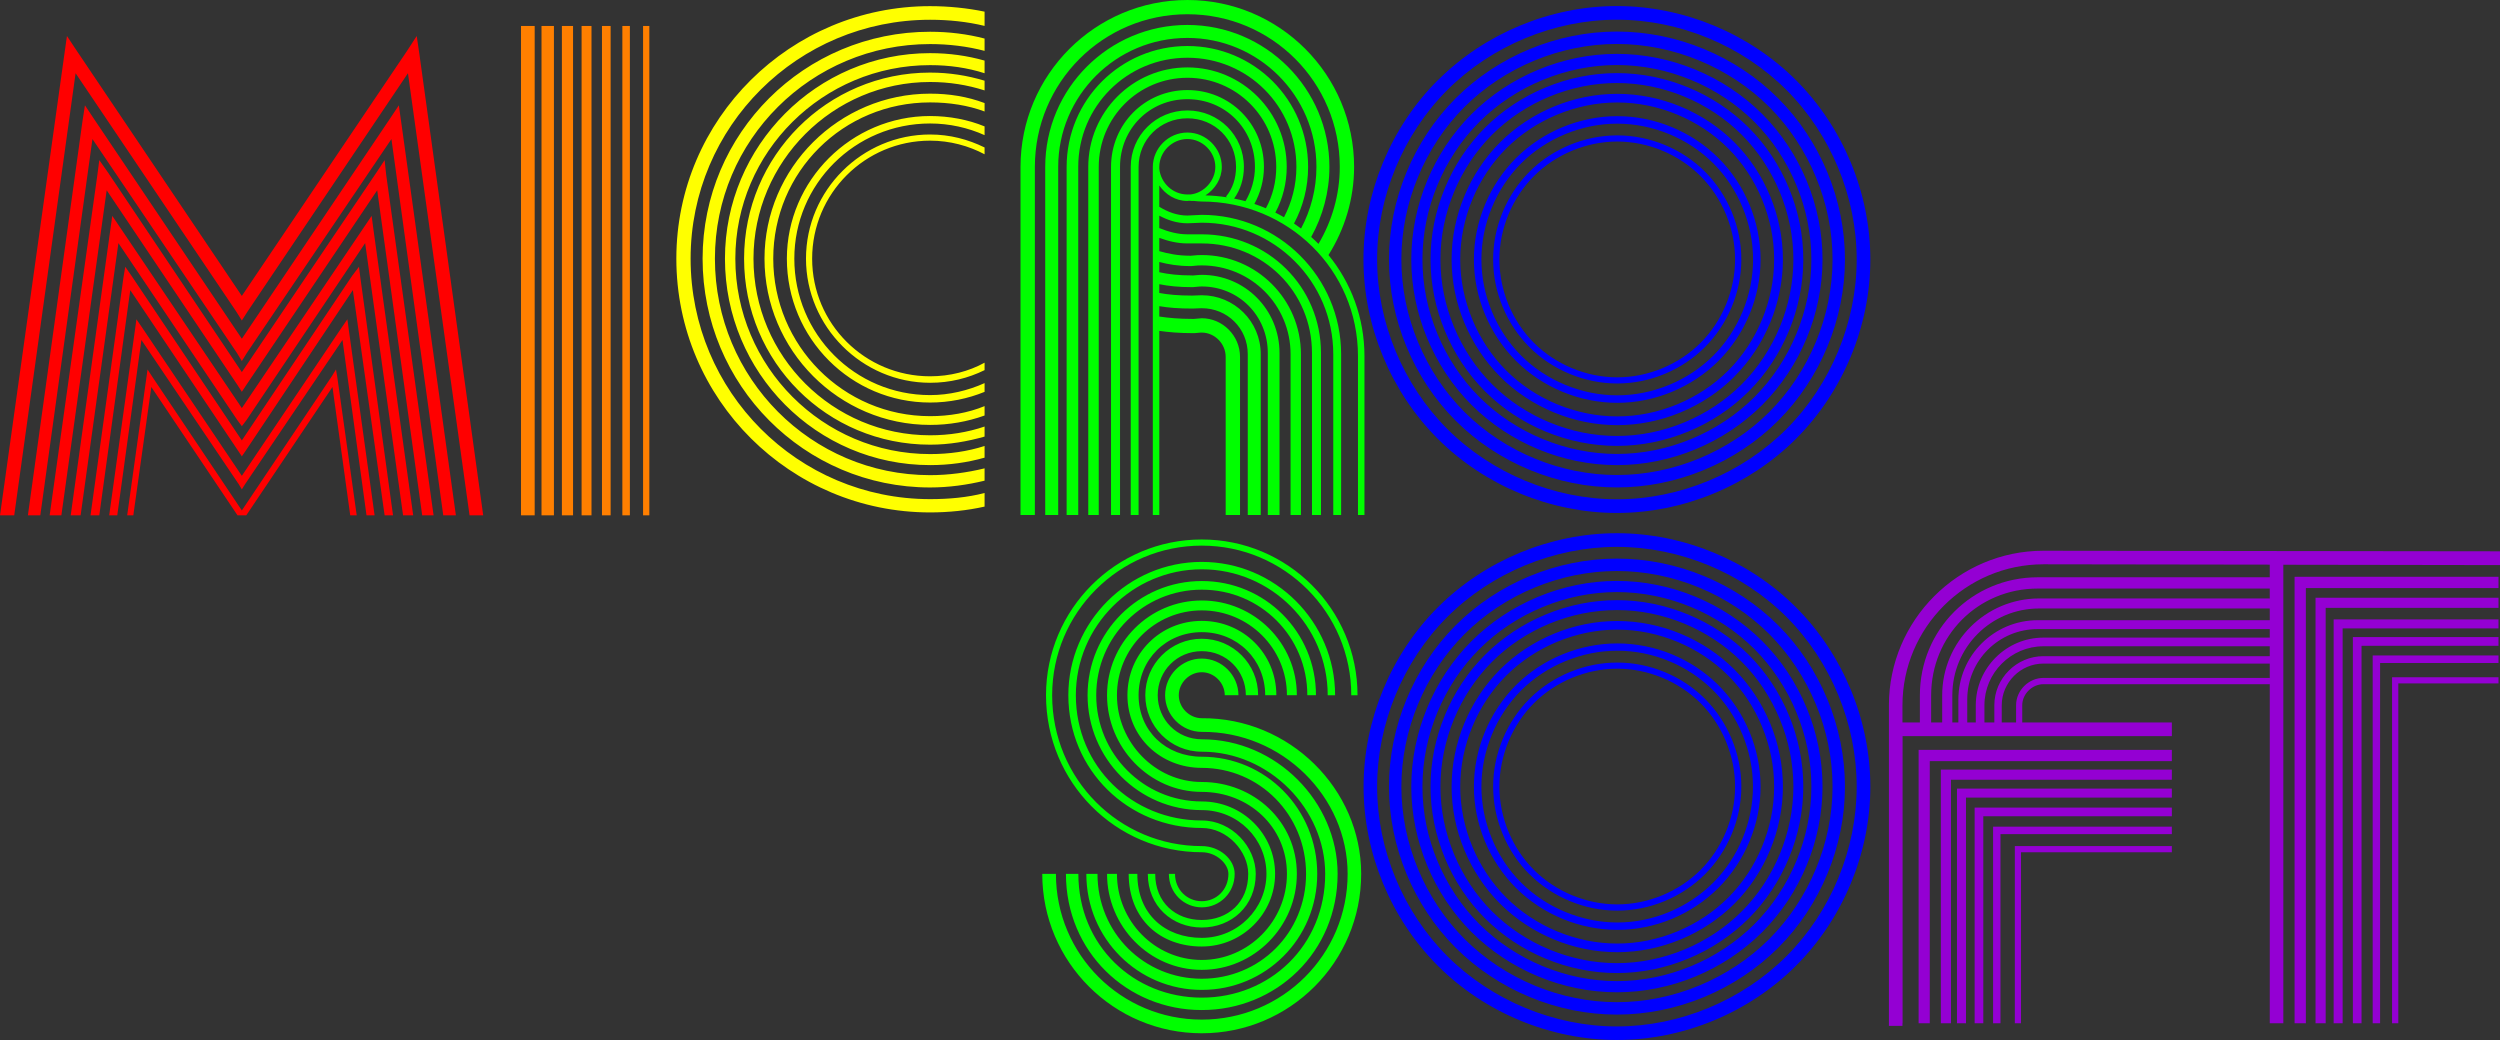 <?xml version="1.0" encoding="UTF-8" standalone="no"?>
<!-- Created with Inkscape (http://www.inkscape.org/) -->

<svg
   xmlns:dc="http://purl.org/dc/elements/1.1/"
   xmlns:cc="http://creativecommons.org/ns#"
   xmlns:rdf="http://www.w3.org/1999/02/22-rdf-syntax-ns#"
   xmlns:svg="http://www.w3.org/2000/svg"
   xmlns="http://www.w3.org/2000/svg"
   xmlns:sodipodi="http://sodipodi.sourceforge.net/DTD/sodipodi-0.dtd"
   xmlns:inkscape="http://www.inkscape.org/namespaces/inkscape"
   version="1.1"
   width="686.16"
   height="285.44"
   id="svg2"
   inkscape:version="0.48.4 r9939"
   sodipodi:docname="Micro Soft.svg">
  <rect width="100%" height="100%" fill="#333333" stroke="none"/>
  <sodipodi:namedview
     pagecolor="#ffffff"
     bordercolor="#666666"
     borderopacity="1"
     objecttolerance="10"
     gridtolerance="10"
     guidetolerance="10"
     inkscape:pageopacity="0"
     inkscape:pageshadow="2"
     inkscape:window-width="1280"
     inkscape:window-height="750"
     id="namedview4146"
     showgrid="false"
     inkscape:zoom="0.35355339"
     inkscape:cx="172.99001"
     inkscape:cy="294.93583"
     inkscape:window-x="-8"
     inkscape:window-y="-8"
     inkscape:window-maximized="1"
     inkscape:current-layer="svg2" />
  <defs
     id="defs4" />
  <g
     id="g3964"
     transform="translate(-70.469,-137.466)">
    <path
       id="path2996"
       d="m 631.312,288.625 c -23.325,0 -42.406,19.081 -42.406,42.406 l 0,4.719 0,1.875 0,80.688 0,0.719 3.719,0 0,-0.719 0.031,0 0,-78.812 73.906,0 0,-3.75 -41.062,0 0,-4.719 c 0,-3.089 2.723,-5.781 5.812,-5.781 l 62.125,0 0,93.062 3.719,0 0,-125.844 59.469,0.094 0,-3.781 -125.312,-0.156 z m 0,3.719 62.125,0.094 0,3.469 -63.656,0 c -18.011,0 -32.375,14.396 -32.375,32.406 l 0,7.438 -4.781,0 0,-4.719 c 0,-21.285 17.402,-38.688 38.688,-38.688 z m 68.938,3.438 0,1.531 0,121 3.094,0 0,-119.438 52.875,0 0,-3.094 -54.438,0 -1.531,0 z M 629.781,299 l 63.656,0 0,2.719 -63.281,0 c -14.706,0 -26.625,11.888 -26.625,26.594 l 0,7.438 -3.031,0 0,-7.438 C 600.5,311.929 613.398,299 629.781,299 z M 706,301.531 l 0,1.406 0,115.375 2.781,0 0,-114 47.438,0 0,-2.781 -48.812,0 -1.406,0 z m -75.844,2.938 63.281,0 0,3.219 -63.656,0 c -12.07,0 -21.812,9.742 -21.812,21.812 l 0,6.25 -1.656,0 0,-7.438 c 0,-13.218 10.626,-23.844 23.844,-23.844 z m 80.812,3 0,1.25 0,109.594 2.469,0 0,-108.375 42.781,0 0,-2.469 -44.031,0 -1.219,0 z m -81.188,2.656 63.656,0 0,2.344 -62.125,0 c -10.188,0 -18.562,8.375 -18.562,18.562 l 0,4.719 -2.344,0 0,-6.25 c 0,-10.746 8.629,-19.375 19.375,-19.375 z m 86.469,2.188 0,1.188 0,104.812 2.375,0 0,-103.594 37.594,0 0,-2.406 -38.781,0 -1.188,0 z m -84.938,2.531 62.125,0 0,2.719 -62.125,0 c -7.373,0 -13.469,6.096 -13.469,13.469 l 0,4.719 -2.719,0 0,-4.719 c 0,-8.882 7.305,-16.188 16.188,-16.188 z m 90.375,2.531 0,1.031 0,99.906 2.031,0 0,-98.875 32.5,0 0,-2.062 -33.531,0 -1,0 z m -90.375,2.219 62.125,0 0,3.938 -62.125,0 c -4.062,0 -7.5,3.438 -7.5,7.5 l 0,4.719 -3.938,0 0,-4.719 c 0,-6.249 5.189,-11.438 11.438,-11.438 z m 95.688,3.75 0,0.844 0,94.125 1.719,0 0,-93.281 27.5,0 0,-1.688 -28.375,0 -0.844,0 z m -129.938,19.938 0,1.531 0,73.5 3.062,0 0,-71.938 66.438,0 0,-3.094 -67.969,0 -1.531,0 z m 6.094,5.406 0,1.375 0,68.25 2.781,0 0,-66.844 60.625,0 0,-2.781 -62,0 -1.406,0 z m 4.438,5.219 0,1.25 0,63.156 2.469,0 0,-61.938 56.5,0 0,-2.469 -57.75,0 -1.219,0 z m 4.844,5.219 0,1.188 0,58 2.375,0 0,-56.812 51.75,0 0,-2.375 -52.938,0 -1.188,0 z m 5.062,5.219 0,1.031 0,52.938 2.031,0 0,-51.906 47.031,0 0,-2.062 -48.031,0 -1.031,0 z m 5.969,5.344 0,0.844 0,47.781 1.688,0 0,-46.938 41.406,0 0,-1.688 -42.25,0 -0.844,0 z"
       style="font-size:medium;font-style:normal;font-variant:normal;font-weight:normal;font-stretch:normal;text-indent:0;text-align:start;text-decoration:none;line-height:normal;letter-spacing:normal;word-spacing:normal;text-transform:none;direction:ltr;block-progression:tb;writing-mode:lr-tb;text-anchor:start;baseline-shift:baseline;color:#000000;fill:#9400D3;fill-opacity:1;stroke:none;stroke-width:1;marker:none;visibility:visible;display:inline;overflow:visible;enable-background:accumulate;font-family:Sans;-inkscape-font-specification:Sans"
       inkscape:connector-curvature="0" />
    <path
       id="path4038"
       d="m 514.25,139.125 c -18.166,0 -36.148,7.444 -49.031,20.25 l -0.156,0.125 c -12.893,12.893 -20.375,30.954 -20.375,49.188 0,18.233 7.482,36.295 20.375,49.188 l 0.094,0.094 c 12.887,12.835 30.905,20.281 49.094,20.281 18.189,0 36.207,-7.446 49.094,-20.281 l 0.094,-0.094 c 12.893,-12.893 20.375,-30.954 20.375,-49.188 0,-18.233 -7.482,-36.295 -20.375,-49.188 -12.893,-12.893 -30.954,-20.375 -49.188,-20.375 z m 0,3.75 c 17.205,0 34.365,7.115 46.531,19.281 12.166,12.166 19.281,29.326 19.281,46.531 0,17.205 -7.115,34.365 -19.281,46.531 C 548.615,267.385 531.455,274.5 514.25,274.5 c -17.205,0 -34.365,-7.115 -46.531,-19.281 C 455.553,243.053 448.438,225.893 448.438,208.688 c 0,-17.205 7.115,-34.365 19.281,-46.531 C 479.885,149.99 497.045,142.875 514.25,142.875 z m 0,3.25 c -16.403,0 -32.651,6.714 -44.25,18.312 -11.599,11.599 -18.312,27.847 -18.312,44.25 0,16.403 6.714,32.651 18.312,44.25 11.599,11.599 27.847,18.312 44.25,18.312 16.403,0 32.651,-6.714 44.25,-18.312 11.599,-11.599 18.344,-27.847 18.344,-44.25 0,-16.403 -6.745,-32.651 -18.344,-44.25 -11.599,-11.599 -27.847,-18.312 -44.25,-18.312 z m 0,3.406 c 15.469,0 30.906,6.374 41.844,17.312 10.938,10.938 17.344,26.375 17.344,41.844 0,15.469 -6.406,30.906 -17.344,41.844 -10.938,10.938 -26.375,17.312 -41.844,17.312 -15.395,0 -30.759,-6.313 -41.688,-17.156 l -0.156,-0.156 c -10.938,-10.938 -17.312,-26.375 -17.312,-41.844 0,-15.469 6.374,-30.906 17.312,-41.844 10.938,-10.938 26.375,-17.312 41.844,-17.312 z m 0,2.719 c -14.796,0 -29.444,6.069 -39.906,16.531 -10.463,10.463 -16.531,25.11 -16.531,39.906 0,14.796 6.069,29.444 16.531,39.906 10.463,10.463 25.11,16.531 39.906,16.531 14.796,0 29.444,-6.069 39.906,-16.531 10.463,-10.463 16.531,-25.11 16.531,-39.906 0,-14.796 -6.069,-29.444 -16.531,-39.906 C 543.694,158.319 529.046,152.25 514.25,152.25 z m 0,3.062 c 13.955,0 27.882,5.757 37.75,15.625 9.868,9.868 15.625,23.795 15.625,37.75 0,13.955 -5.757,27.882 -15.625,37.75 -9.868,9.868 -23.795,15.625 -37.75,15.625 -13.955,0 -27.882,-5.757 -37.75,-15.625 -9.868,-9.868 -15.625,-23.795 -15.625,-37.75 0,-13.955 5.757,-27.882 15.625,-37.75 9.868,-9.868 23.795,-15.625 37.75,-15.625 z m 0,2.219 c -13.398,0 -26.674,5.473 -36.156,14.938 l -0.031,0.031 c -9.484,9.484 -14.969,22.775 -14.969,36.188 0,13.412 5.485,26.703 14.969,36.188 9.484,9.484 22.775,14.969 36.188,14.969 13.412,0 26.703,-5.485 36.188,-14.969 9.484,-9.484 14.969,-22.775 14.969,-36.188 0,-13.412 -5.485,-26.703 -14.969,-36.188 -9.484,-9.484 -22.775,-14.969 -36.188,-14.969 z m 0,2.719 c 12.665,0 25.295,5.232 34.25,14.188 8.955,8.955 14.188,21.585 14.188,34.25 0,12.665 -5.232,25.295 -14.188,34.25 -8.955,8.955 -21.585,14.188 -34.25,14.188 -12.635,0 -25.236,-5.208 -34.188,-14.125 L 480,242.938 c -8.955,-8.955 -14.188,-21.585 -14.188,-34.25 0,-12.665 5.232,-25.295 14.188,-34.25 8.955,-8.955 21.585,-14.188 34.25,-14.188 z m 0.094,2.969 c -11.917,0 -23.73,4.886 -32.156,13.312 -8.427,8.427 -13.312,20.239 -13.312,32.156 0,11.909 4.896,23.7 13.312,32.125 l 0,0.031 c 8.427,8.427 20.239,13.312 32.156,13.312 11.917,0 23.73,-4.886 32.156,-13.312 l 0.062,-0.094 c 8.378,-8.421 13.25,-20.183 13.25,-32.062 0,-11.917 -4.886,-23.73 -13.312,-32.156 -8.427,-8.427 -20.239,-13.312 -32.156,-13.312 z m 0,2.375 c 11.263,0 22.505,4.661 30.469,12.625 7.964,7.964 12.594,19.206 12.594,30.469 0,11.263 -4.63,22.505 -12.594,30.469 -7.964,7.964 -19.206,12.594 -30.469,12.594 -11.263,0 -22.505,-4.63 -30.469,-12.594 -7.964,-7.964 -12.625,-19.206 -12.625,-30.469 0,-11.263 4.661,-22.505 12.625,-30.469 7.964,-7.964 19.206,-12.625 30.469,-12.625 z m 0,3.75 c -10.31,0 -20.522,4.241 -27.812,11.531 C 479.241,188.165 475,198.377 475,208.688 c 0,10.31 4.241,20.522 11.531,27.812 7.29,7.29 17.502,11.531 27.812,11.531 10.31,0 20.522,-4.241 27.812,-11.531 7.29,-7.29 11.531,-17.502 11.531,-27.812 0,-10.31 -4.241,-20.522 -11.531,-27.812 -7.29,-7.29 -17.502,-11.531 -27.812,-11.531 z m 0,2.062 c 9.749,0 19.481,4.012 26.375,10.906 6.894,6.894 10.906,16.626 10.906,26.375 0,9.749 -4.012,19.481 -10.906,26.375 -6.894,6.894 -16.626,10.906 -26.375,10.906 -9.749,0 -19.481,-4.012 -26.375,-10.906 -6.894,-6.894 -10.906,-16.626 -10.906,-26.375 0,-9.749 4.012,-19.481 10.906,-26.375 6.894,-6.894 16.626,-10.906 26.375,-10.906 z m 0,3.219 c -8.927,0 -17.782,3.655 -24.094,9.969 -6.312,6.313 -9.971,15.166 -9.969,24.094 0.002,8.925 3.657,17.753 9.969,24.062 l 0.031,0.031 c 6.309,6.291 15.153,9.938 24.062,9.938 8.925,0 17.751,-3.659 24.062,-9.969 6.311,-6.31 9.998,-15.138 10,-24.062 0.002,-8.927 -3.657,-17.78 -9.969,-24.094 -6.312,-6.313 -15.166,-9.969 -24.094,-9.969 z m 0,1.688 c 8.46,0 16.894,3.517 22.875,9.5 5.981,5.983 9.471,14.415 9.469,22.875 -0.002,8.457 -3.488,16.895 -9.469,22.875 -5.981,5.98 -14.418,9.469 -22.875,9.469 -8.457,0 -16.894,-3.489 -22.875,-9.469 -5.981,-5.98 -9.467,-14.418 -9.469,-22.875 -0.002,-8.46 3.487,-16.892 9.469,-22.875 5.981,-5.983 14.415,-9.5 22.875,-9.5 z"
       style="font-size:medium;font-style:normal;font-variant:normal;font-weight:normal;font-stretch:normal;text-indent:0;text-align:start;text-decoration:none;line-height:normal;letter-spacing:normal;word-spacing:normal;text-transform:none;direction:ltr;block-progression:tb;writing-mode:lr-tb;text-anchor:start;baseline-shift:baseline;color:#000000;fill:#0000FF;fill-opacity:1;stroke:none;stroke-width:1.703;marker:none;visibility:visible;display:inline;overflow:visible;enable-background:accumulate;font-family:Sans;-inkscape-font-specification:Sans"
       inkscape:connector-curvature="0" />
    <path
       id="path4038-4"
       d="m 514.25,283.812 c -18.233,0 -36.263,7.451 -49.156,20.344 -12.893,12.893 -20.375,30.986 -20.375,49.219 0,18.233 7.482,36.263 20.375,49.156 12.893,12.893 30.923,20.375 49.156,20.375 18.233,0 36.263,-7.482 49.156,-20.375 12.893,-12.893 20.406,-30.923 20.406,-49.156 0,-18.233 -7.513,-36.326 -20.406,-49.219 C 550.513,291.263 532.483,283.812 514.25,283.812 z m 0,3.75 c 17.205,0 34.397,7.084 46.562,19.25 12.166,12.166 19.25,29.357 19.25,46.562 0,17.205 -7.084,34.334 -19.25,46.5 -12.166,12.166 -29.357,19.312 -46.562,19.312 -17.18,0 -34.337,-7.116 -46.5,-19.25 l -0.062,-0.062 c -12.166,-12.166 -19.25,-29.295 -19.25,-46.5 0,-17.205 7.084,-34.397 19.25,-46.562 12.166,-12.166 29.357,-19.25 46.562,-19.25 z m 0,3.219 c -16.403,0 -32.651,6.714 -44.25,18.312 -11.599,11.599 -18.312,27.878 -18.312,44.281 0,16.403 6.714,32.62 18.312,44.219 11.599,11.599 27.847,18.344 44.25,18.344 16.403,0 32.682,-6.745 44.281,-18.344 11.599,-11.599 18.312,-27.815 18.312,-44.219 0,-16.403 -6.714,-32.682 -18.312,-44.281 -11.599,-11.599 -27.878,-18.312 -44.281,-18.312 z m 0,3.406 c 15.469,0 30.874,6.374 41.812,17.312 10.938,10.938 17.375,26.406 17.375,41.875 0,15.469 -6.437,30.874 -17.375,41.812 -10.938,10.938 -26.344,17.344 -41.812,17.344 -15.469,0 -30.874,-6.406 -41.812,-17.344 -10.938,-10.938 -17.344,-26.344 -17.344,-41.812 0,-15.469 6.406,-30.937 17.344,-41.875 10.938,-10.938 26.344,-17.312 41.812,-17.312 z m 0,2.719 c -14.796,0 -29.444,6.069 -39.906,16.531 -10.463,10.463 -16.531,25.141 -16.531,39.938 0,14.796 6.069,29.444 16.531,39.906 10.463,10.463 25.11,16.531 39.906,16.531 14.796,0 29.444,-6.069 39.906,-16.531 10.463,-10.463 16.531,-25.11 16.531,-39.906 0,-14.796 -6.069,-29.475 -16.531,-39.938 C 543.694,302.975 529.046,296.906 514.25,296.906 z m 0,3.062 c 13.955,0 27.882,5.788 37.75,15.656 9.868,9.868 15.625,23.795 15.625,37.75 0,13.955 -5.757,27.851 -15.625,37.719 -9.868,9.868 -23.795,15.656 -37.75,15.656 -13.955,0 -27.882,-5.788 -37.75,-15.656 -9.868,-9.868 -15.625,-23.763 -15.625,-37.719 0,-13.955 5.757,-27.882 15.625,-37.75 9.868,-9.868 23.795,-15.656 37.75,-15.656 z m 0,2.219 c -13.412,0 -26.703,5.516 -36.188,15 -9.484,9.484 -14.969,22.775 -14.969,36.188 0,13.412 5.485,26.672 14.969,36.156 9.484,9.484 22.775,15 36.188,15 13.412,0 26.703,-5.516 36.188,-15 9.484,-9.484 14.969,-22.744 14.969,-36.156 0,-13.412 -5.485,-26.703 -14.969,-36.188 l -0.031,-0.031 c -9.482,-9.465 -22.759,-14.969 -36.156,-14.969 z m 0,2.719 c 12.665,0 25.295,5.232 34.25,14.188 8.955,8.955 14.188,21.616 14.188,34.281 0,12.665 -5.232,25.295 -14.188,34.25 -8.955,8.955 -21.585,14.188 -34.25,14.188 -12.665,0 -25.295,-5.232 -34.25,-14.188 -8.955,-8.955 -14.188,-21.585 -14.188,-34.25 0,-12.665 5.232,-25.326 14.188,-34.281 8.955,-8.955 21.585,-14.188 34.25,-14.188 z m 0.094,3 c -11.917,0 -23.73,4.886 -32.156,13.312 -8.427,8.427 -13.312,20.239 -13.312,32.156 0,11.917 4.886,23.698 13.312,32.125 8.427,8.427 20.239,13.312 32.156,13.312 11.917,0 23.73,-4.886 32.156,-13.312 8.427,-8.427 13.312,-20.208 13.312,-32.125 0,-11.917 -4.886,-23.73 -13.312,-32.156 -8.427,-8.427 -20.239,-13.312 -32.156,-13.312 z m 0,2.375 c 11.263,0 22.505,4.661 30.469,12.625 7.964,7.964 12.594,19.206 12.594,30.469 0,11.263 -4.63,22.474 -12.594,30.438 -7.964,7.964 -19.206,12.625 -30.469,12.625 -11.263,0 -22.505,-4.661 -30.469,-12.625 -7.964,-7.964 -12.625,-19.175 -12.625,-30.438 0,-11.263 4.661,-22.505 12.625,-30.469 7.964,-7.964 19.206,-12.625 30.469,-12.625 z m 0.031,3.781 c -10.31,0 -20.553,4.178 -27.844,11.469 C 479.241,332.822 475,343.065 475,353.375 c 0,10.31 4.241,20.491 11.531,27.781 7.29,7.29 17.534,11.531 27.844,11.531 10.31,0 20.46,-4.241 27.75,-11.531 7.29,-7.29 11.562,-17.471 11.562,-27.781 0,-10.31 -4.272,-20.553 -11.562,-27.844 -7.29,-7.29 -17.44,-11.469 -27.75,-11.469 z m 0,2 c 9.749,0 19.419,4.012 26.312,10.906 6.894,6.894 10.906,16.657 10.906,26.406 0,9.749 -4.012,19.45 -10.906,26.344 -6.894,6.894 -16.563,10.938 -26.312,10.938 -9.749,0 -19.512,-4.044 -26.406,-10.938 -6.894,-6.894 -10.906,-16.594 -10.906,-26.344 0,-9.749 4.012,-19.512 10.906,-26.406 6.894,-6.894 16.657,-10.906 26.406,-10.906 z m -0.031,3.25 c -8.927,0 -17.782,3.655 -24.094,9.969 -6.312,6.313 -9.971,15.166 -9.969,24.094 0.002,8.925 3.657,17.753 9.969,24.062 l 0.031,0 c 6.31,6.299 15.146,9.969 24.062,9.969 8.925,0 17.751,-3.659 24.062,-9.969 6.311,-6.31 9.998,-15.138 10,-24.062 0.002,-8.927 -3.657,-17.78 -9.969,-24.094 -6.312,-6.313 -15.166,-9.969 -24.094,-9.969 z m 0,1.688 c 8.46,0 16.894,3.486 22.875,9.469 5.981,5.983 9.471,14.446 9.469,22.906 -0.002,8.457 -3.488,16.864 -9.469,22.844 -5.981,5.98 -14.418,9.469 -22.875,9.469 -8.457,0 -16.894,-3.489 -22.875,-9.469 -5.981,-5.98 -9.467,-14.386 -9.469,-22.844 -0.002,-8.46 3.487,-16.923 9.469,-22.906 C 497.45,324.486 505.884,321 514.344,321 z"
       style="font-size:medium;font-style:normal;font-variant:normal;font-weight:normal;font-stretch:normal;text-indent:0;text-align:start;text-decoration:none;line-height:normal;letter-spacing:normal;word-spacing:normal;text-transform:none;direction:ltr;block-progression:tb;writing-mode:lr-tb;text-anchor:start;baseline-shift:baseline;color:#000000;fill:#0000FF;fill-opacity:1;stroke:none;stroke-width:1.703;marker:none;visibility:visible;display:inline;overflow:visible;enable-background:accumulate;font-family:Sans;-inkscape-font-specification:Sans"
       inkscape:connector-curvature="0" />
    <path
       d="m 325.756,139.152 c -38.342,0 -69.656,30.958 -69.656,69.3 0,38.609 31.314,69.656 69.656,69.656 5.071,0 10.23,-0.534 14.945,-1.601 l 0,-3.736 c -4.715,1.245 -9.875,1.69 -14.945,1.69 -36.296,0 -65.741,-29.446 -65.741,-66.008 0,-36.296 29.446,-65.564 65.741,-65.564 5.071,0 10.23,0.534 14.945,1.69 l 0,-3.914 c -4.715,-0.979 -9.875,-1.512 -14.945,-1.512 z m 0,7.028 c -34.516,0 -62.45,27.844 -62.45,62.272 0,34.694 27.933,62.806 62.45,62.806 5.071,0 10.23,-0.712 14.945,-1.868 l 0,-3.38 c -4.715,1.156 -9.875,1.868 -14.945,1.868 -32.648,0 -59.069,-26.599 -59.069,-59.425 0,-32.559 26.421,-58.892 59.069,-58.892 5.071,0 10.23,0.623 14.945,1.868 l 0,-3.38 c -4.715,-1.245 -9.875,-1.868 -14.945,-1.868 z m 0,5.871 c -31.136,0 -56.312,25.443 -56.312,56.401 0,31.314 25.176,56.668 56.312,56.668 5.249,0 10.23,-0.712 14.945,-2.046 l 0,-3.203 c -4.715,1.512 -9.697,2.224 -14.945,2.224 -29.446,0 -53.465,-24.019 -53.465,-53.643 0,-29.268 24.019,-53.109 53.465,-53.109 5.249,0 10.23,0.712 14.945,2.224 l 0,-3.469 c -4.715,-1.334 -9.697,-2.046 -14.945,-2.046 z m 0,5.338 c -28.289,0 -51.063,22.952 -51.063,51.063 0,28.378 22.774,51.063 51.063,51.063 5.249,0 10.23,-0.89 14.945,-2.224 l 0,-2.758 c -4.715,1.601 -9.697,2.402 -14.945,2.402 -26.688,0 -48.483,-21.617 -48.483,-48.483 0,-26.599 21.795,-48.483 48.483,-48.483 5.249,0 10.23,0.801 14.945,2.313 l 0,-2.669 c -4.715,-1.423 -9.697,-2.224 -14.945,-2.224 z m 0,5.782 c -24.998,0 -45.459,20.372 -45.459,45.281 0,25.176 20.461,45.636 45.459,45.636 5.249,0 10.23,-0.89 14.945,-2.58 l 0,-2.58 c -4.537,1.868 -9.697,2.758 -14.945,2.758 -23.841,0 -43.057,-19.393 -43.057,-43.235 0,-23.841 19.215,-42.879 43.057,-42.879 5.249,0 10.408,0.801 14.945,2.491 l 0,-2.313 c -4.715,-1.779 -9.697,-2.58 -14.945,-2.58 z m 0,6.138 c -21.617,0 -39.32,17.703 -39.32,39.142 0,21.973 17.703,39.498 39.32,39.498 5.249,0 10.408,-1.068 14.945,-2.936 l 0,-2.402 c -4.537,2.046 -9.697,3.292 -14.945,3.292 -20.639,0 -37.274,-16.724 -37.274,-37.452 0,-20.461 16.636,-37.096 37.274,-37.096 5.249,0 10.408,1.156 14.945,3.203 l 0,-2.402 c -4.537,-1.868 -9.697,-2.847 -14.945,-2.847 z m 0,5.071 c -18.682,0 -34.072,15.301 -34.072,34.072 0,18.682 15.39,34.072 34.072,34.072 5.427,0 10.408,-1.245 14.945,-3.469 l 0,-2.046 c -4.359,2.402 -9.519,3.736 -14.945,3.736 -17.881,0 -32.381,-14.412 -32.381,-32.292 0,-17.881 14.5,-32.381 32.381,-32.381 5.427,0 10.586,1.423 14.945,3.736 l 0,-1.868 c -4.537,-2.224 -9.519,-3.558 -14.945,-3.558 z"
       id="path4038-9"
       style="font-size:medium;font-style:normal;font-variant:normal;font-weight:normal;font-stretch:normal;text-indent:0;text-align:start;text-decoration:none;line-height:normal;letter-spacing:normal;word-spacing:normal;text-transform:none;direction:ltr;block-progression:tb;writing-mode:lr-tb;text-anchor:start;baseline-shift:baseline;color:#000000;fill:#FFFF00;fill-opacity:1;stroke:none;stroke-width:1;marker:none;visibility:visible;display:inline;overflow:visible;enable-background:accumulate;font-family:Sans;-inkscape-font-specification:Sans"
       inkscape:connector-curvature="0" />
    <path
       id="path4257"
       d="m 213.469,144.594 0,134.312 3.75,0 0,-134.312 -3.75,0 z m 5.625,0 0,134.312 3.406,0 0,-134.312 -3.406,0 z m 5.594,0 0,134.312 3.062,0 0,-134.312 -3.062,0 z m 5.406,0 0,134.312 2.719,0 0,-134.312 -2.719,0 z m 5.594,0 0,134.312 2.375,0 0,-134.312 -2.375,0 z m 5.594,0 0,134.312 2.062,0 0,-134.312 -2.062,0 z m 5.688,0 0,134.312 1.719,0 0,-134.312 -1.719,0 z"
       style="font-size:medium;font-style:normal;font-variant:normal;font-weight:normal;font-stretch:normal;text-indent:0;text-align:start;text-decoration:none;line-height:normal;letter-spacing:normal;word-spacing:normal;text-transform:none;direction:ltr;block-progression:tb;writing-mode:lr-tb;text-anchor:start;baseline-shift:baseline;color:#000000;fill:#FF7F00;fill-opacity:1;stroke:none;stroke-width:3.745;marker:none;visibility:visible;display:inline;overflow:visible;enable-background:accumulate;font-family:Sans;-inkscape-font-specification:Sans"
       inkscape:connector-curvature="0" />
    <path
       id="path3134"
       d="m 88.844,147.344 -0.688,4.875 -17.688,126.688 3.906,0 16.844,-121.344 44.125,65.469 1.5,2.406 1.531,-2.406 44.062,-65.469 16.906,121.344 3.75,0 -17.531,-126.688 -0.719,-4.875 -2.656,4.094 -45.344,67.25 -45.281,-67.25 -2.719,-4.094 z m 4.938,19.031 -0.688,4.438 -14.969,108.094 3.406,0 14.312,-103.281 39.656,58.719 1.344,2.219 1.375,-2.219 39.688,-58.719 14.219,103.281 3.469,0 -15.031,-108.094 -0.625,-4.438 -2.375,3.562 -40.719,60.5 -40.688,-60.5 -2.375,-3.562 z m 3.938,15.031 -0.531,4.094 -13.094,93.406 3.219,0 L 99.75,189.688 135.656,243.156 136.844,245 138.062,243.156 174,189.688 l 12.344,89.219 3.125,0 -13,-93.406 -0.438,-4.094 -2.219,3.375 -36.969,54.812 -36.75,-54.812 -2.375,-3.375 z m 3.562,15.312 -0.5,3.562 -10.906,78.625 2.719,0 10.375,-74.719 32.688,48.656 1.188,1.594 1.219,-1.594 32.625,-48.656 10.406,74.719 2.781,0 -10.938,-78.625 -0.469,-3.562 -2.031,3 -33.594,49.75 -33.531,-49.75 -2.031,-3 z m 3.562,13.969 -0.5,3 -9.031,65.219 2.406,0 8.5,-61.812 29.625,44.125 1,1.5 1.031,-1.5 29.438,-44.125 8.719,61.812 2.312,0 -8.969,-65.219 -0.375,-3 -1.875,2.469 -30.281,45.188 -30.281,-45.188 -1.719,-2.469 z m 3.062,14.406 -0.344,2.562 -7.125,51.25 2.219,0 6.625,-48.125 L 136,270.375 l 0.844,1.406 0.875,-1.406 26.75,-39.594 6.594,48.125 2.219,0 -7.125,-51.25 -0.344,-2.562 -1.531,2.219 -27.438,40.75 -27.406,-40.75 -1.531,-2.219 z m 3.062,13.781 -0.312,2.219 -5.281,37.812 1.688,0 4.938,-35.219 23.656,35.219 2.406,0 23.656,-35.219 4.875,35.219 1.781,0 -5.312,-37.812 -0.375,-2.219 -1.156,1.875 -24.688,36.812 -24.656,-36.812 -1.219,-1.875 z"
       style="font-size:medium;font-style:normal;font-variant:normal;font-weight:normal;font-stretch:normal;text-indent:0;text-align:start;text-decoration:none;line-height:normal;letter-spacing:normal;word-spacing:normal;text-transform:none;direction:ltr;block-progression:tb;writing-mode:lr-tb;text-anchor:start;baseline-shift:baseline;color:#000000;fill:#FF0000;fill-opacity:1;stroke:none;stroke-width:1.4;marker:none;visibility:visible;display:inline;overflow:visible;enable-background:accumulate;font-family:Sans;-inkscape-font-specification:Sans"
       inkscape:connector-curvature="0" />
    <path
       id="path3994"
       d="m 396.375,137.469 c -25.253,0 -45.812,20.469 -45.812,45.812 l 0,95.531 3.938,0 0,-95.531 c 0,-23.229 18.734,-41.906 41.875,-41.906 23.141,0 41.812,18.672 41.812,41.906 0,7.646 -2.147,14.887 -5.844,21.125 -0.647,-0.656 -1.313,-1.291 -2,-1.906 3.177,-5.721 5,-12.328 5,-19.219 0,-21.516 -17.543,-38.969 -38.969,-38.969 -21.511,0 -39.031,17.453 -39.031,38.969 l 0,95.531 3.562,0 0,-95.531 c 0,-19.584 15.88,-35.406 35.469,-35.406 19.496,0 35.406,15.822 35.406,35.406 0,6.032 -1.528,11.838 -4.219,16.906 -0.63,-0.477 -1.282,-0.931 -1.938,-1.375 2.467,-4.587 3.875,-9.931 3.875,-15.531 0,-18.382 -14.828,-33.188 -33.125,-33.188 -18.297,0 -33.156,14.8 -33.156,33.188 l 0,95.531 3.188,0 0,-95.531 c 0,-16.663 13.394,-29.969 29.969,-29.969 16.575,0 29.906,13.3 29.906,29.969 0,4.99 -1.254,9.737 -3.406,13.812 -0.783,-0.451 -1.563,-0.877 -2.375,-1.281 2.069,-3.834 3.125,-8.144 3.125,-12.531 0,-15.089 -12.245,-27.312 -27.25,-27.312 -15.005,0 -27.219,12.223 -27.219,27.312 l 0,95.531 2.875,0 0,-95.531 c 0,-13.556 10.882,-24.469 24.344,-24.469 13.462,0 24.375,10.913 24.375,24.469 0,4.008 -0.953,7.908 -2.844,11.344 -1.029,-0.434 -2.09,-0.83 -3.156,-1.188 1.645,-3.032 2.625,-6.464 2.625,-10.156 0,-11.771 -9.312,-21.094 -21,-21.094 -11.688,0 -20.969,9.322 -20.969,21.094 l 0,95.531 2.469,0 0,-95.531 c 0,-10.469 8.126,-18.594 18.5,-18.594 10.374,0 18.531,8.125 18.531,18.594 0,3.425 -0.978,6.597 -2.594,9.406 -1.032,-0.282 -2.065,-0.509 -3.125,-0.719 1.742,-2.42 2.688,-5.445 2.688,-8.688 0,-8.659 -6.932,-15.5 -15.5,-15.5 -8.568,0 -15.562,6.833 -15.562,15.5 l 0,95.531 2.156,0 0,-95.531 c 0,-7.524 5.962,-13.344 13.406,-13.344 7.445,0 13.344,5.812 13.344,13.344 0,3.156 -0.975,6.027 -2.75,8.125 l 0.25,0.219 c -1.931,-0.295 -3.904,-0.487 -5.906,-0.531 2.66,-1.704 4.5,-4.591 4.5,-7.812 0,-5.128 -4.309,-9.438 -9.438,-9.438 -5.208,0 -9.5,4.309 -9.5,9.438 l 0,0.719 0,94.812 1.781,0 0,-50.531 c 2.565,0.353 5.359,0.625 9.438,0.625 l 0.062,0 0.094,0 c 1.957,-0.178 1.796,-0.156 2.062,-0.156 3.521,0 6.562,3.025 6.562,6.656 l 0,43.406 3.938,0 0,-43.406 c 0,-5.799 -4.769,-10.594 -10.5,-10.594 -0.246,0 -0.657,0.047 -2.219,0.188 -0.075,0 -0.113,1.8e-4 -0.188,0 -4.073,-0.01 -6.665,-0.28 -9.25,-0.656 l 0,-2.844 c 2.565,0.431 5.323,0.656 9.062,0.656 l 0.062,0 0.031,0 c 1.86,-0.089 2.055,-0.094 2.5,-0.094 6.971,0 12.625,5.482 12.625,12.625 l 0,44.125 3.562,0 0,-44.125 c 0,-9.048 -7.323,-16.188 -16.188,-16.188 -0.429,0 -0.884,0.013 -2.594,0.094 -0.041,0 -0.053,5e-5 -0.094,0 -3.848,-0.005 -6.466,-0.257 -8.969,-0.719 l 0,-2.406 c 2.556,0.51 5.31,0.812 9.062,0.812 l 0.094,0 0.062,0 c 1.854,-0.177 1.993,-0.188 2.438,-0.188 10.178,0 18.125,8.063 18.125,18.25 l 0,44.469 3.219,0 0,-44.469 c 0,-11.875 -9.46,-21.438 -21.344,-21.438 -0.42,0 -0.971,0.036 -2.594,0.188 l 0,-0.031 c -3.903,0 -6.524,-0.326 -9.062,-0.875 l 0,-2.812 c 2.467,0.645 5.165,1.125 8.625,1.125 l 0.062,0 0.094,0 c 1.555,-0.173 2.163,-0.188 2.875,-0.188 13.468,0 24.375,10.819 24.375,24.375 l 0,44.125 2.844,0 0,-44.125 c 0,-15.089 -12.22,-27.219 -27.219,-27.219 -0.677,0 -1.539,0.03 -3.031,0.188 -0.059,0 -0.098,2.8e-4 -0.156,0 -3.442,-0.017 -5.978,-0.55 -8.469,-1.25 l 0,-3.656 c 2.437,0.904 4.993,1.531 7.719,1.531 l 3.938,0 c 16.779,0 30.25,13.204 30.25,30.062 l 0,44.469 2.469,0 0,-44.469 c 0,-18.191 -14.626,-32.562 -32.719,-32.562 l -3.938,0 c -2.662,0 -5.19,-0.694 -7.719,-1.719 l 0,-3.406 c 2.242,1.208 4.825,2.094 7.719,2.094 1.186,0 3.19,-0.156 3.938,-0.156 19.882,0 36.094,16.124 36.094,36.094 l 0,44.125 2.156,0 0,-44.125 c 0,-21.129 -17.21,-38.25 -38.25,-38.25 -1.032,0 -2.989,0.188 -3.938,0.188 -2.88,0 -5.467,-1.015 -7.719,-2.406 l 0,-5.844 c 1.718,2.484 4.441,4.25 7.719,4.25 l 0.094,0 0.062,-0.031 c 0.177,-0.029 0.551,-0.006 0.844,0 0.022,4.7e-4 0.04,0.031 0.062,0.031 0.288,0.008 0.485,-0.031 0.812,0 0.693,0.065 1.43,0.156 2.062,0.156 23.637,0 42.875,18.723 42.875,42.438 l 0,43.594 1.781,0 0,-43.594 c 0,-10.59 -3.707,-20.208 -9.875,-27.75 4.437,-7.048 7.031,-15.376 7.031,-24.188 0,-25.338 -20.497,-45.812 -45.75,-45.812 z m 0,38.156 c 4.124,0 7.656,3.533 7.656,7.656 0,3.701 -3.049,7.167 -6.844,7.562 -0.272,-0.002 -0.548,-0.036 -0.812,0 -4.071,0 -7.321,-3.209 -7.719,-7.031 l 0,-0.531 c 0,-4.124 3.497,-7.656 7.719,-7.656 z"
       style="font-size:medium;font-style:normal;font-variant:normal;font-weight:normal;font-stretch:normal;text-indent:0;text-align:start;text-decoration:none;line-height:normal;letter-spacing:normal;word-spacing:normal;text-transform:none;direction:ltr;block-progression:tb;writing-mode:lr-tb;text-anchor:start;baseline-shift:baseline;color:#000000;fill:#00FF00;fill-opacity:1;stroke:none;stroke-width:1.78;marker:none;visibility:visible;display:inline;overflow:visible;enable-background:accumulate;font-family:Sans;-inkscape-font-specification:Sans"
       inkscape:connector-curvature="0" />
    <path
       id="path3994-9-8-5-6-7"
       d="m 400.312,285.531 c -23.59,0 -42.75,19.16 -42.75,42.75 0,23.939 19.16,43.094 42.75,43.094 4.017,0 7.312,3.184 7.312,5.938 0,4.363 -3.318,7.5 -7.312,7.5 -3.994,0 -7.344,-3.137 -7.344,-7.5 l -1.688,0 c 0,5.245 4.129,9.188 9.031,9.188 4.902,0 9.031,-3.942 9.031,-9.188 0,-4.008 -4.152,-7.625 -9.031,-7.625 -22.669,0 -41.062,-18.374 -41.062,-41.406 0,-22.669 18.393,-41.062 41.062,-41.062 22.669,0 41.031,18.393 41.031,41.062 l 1.719,0 c 0,-23.59 -19.16,-42.75 -42.75,-42.75 z m 0,6.156 c -20.128,0 -36.625,16.465 -36.625,36.594 0,20.647 16.521,36.438 36.625,36.438 7.041,0 12.75,6.451 12.75,12.594 0,7.862 -5.574,12.656 -12.75,12.656 -7.176,0 -12.781,-4.794 -12.781,-12.656 l -2.031,0 c 0,8.862 6.687,14.719 14.812,14.719 8.126,0 14.812,-5.857 14.812,-14.719 0,-7.379 -6.552,-14.656 -14.812,-14.656 -19.039,0 -34.562,-14.812 -34.562,-34.375 0,-19.014 15.548,-34.562 34.562,-34.562 19.014,0 34.562,15.548 34.562,34.562 l 2.031,0 c 0,-20.128 -16.465,-36.594 -36.594,-36.594 z m 0,5.25 c -17.277,0 -31.344,13.977 -31.344,31.344 0,17.367 14.058,31.531 31.344,31.531 9.952,0 17.75,7.919 17.75,17.5 0,9.486 -7.811,17.562 -17.75,17.562 -5.036,0 -9.449,-1.624 -12.594,-4.594 -3.145,-2.97 -5.094,-7.284 -5.094,-12.969 l -2.375,0 c 0,6.236 2.206,11.283 5.844,14.719 3.638,3.435 8.669,5.219 14.219,5.219 11.234,0 20.125,-9.141 20.125,-19.938 0,-10.88 -8.905,-19.875 -20.125,-19.875 -15.986,0 -28.969,-13.074 -28.969,-29.156 0,-16.082 12.975,-28.969 28.969,-28.969 16.086,0 28.969,12.882 28.969,28.969 l 2.375,0 c 0,-17.363 -13.981,-31.344 -31.344,-31.344 z m 0,5.344 c -14.347,0 -26,11.653 -26,26 0,14.347 11.618,26.531 26,26.531 12.928,0 23.375,9.631 23.375,22.5 0,12.963 -10.518,23.625 -23.375,23.625 -12.857,0 -23.281,-10.656 -23.281,-23.625 l -2.719,0 c 0,14.431 11.636,26.344 26,26.344 14.364,0 26.094,-11.907 26.094,-26.344 0,-14.353 -11.8,-25.219 -26.094,-25.219 -12.839,0 -23.281,-10.937 -23.281,-23.812 0,-12.875 10.406,-23.281 23.281,-23.281 12.875,0 23.375,10.412 23.375,23.281 l 2.719,0 c 0,-14.353 -11.747,-26 -26.094,-26 z m 0,5.594 c -11.384,0 -20.406,9.022 -20.406,20.406 0,11.384 9.065,19.938 20.406,19.938 15.893,0 28.625,12.91 28.625,29.094 0,16.184 -12.715,28.781 -28.625,28.781 -15.816,0 -28.625,-12.603 -28.625,-28.781 l -3.062,0 c 0,17.804 14.233,31.844 31.688,31.844 17.539,0 31.688,-14.045 31.688,-31.844 0,-17.799 -14.132,-32.156 -31.688,-32.156 -9.831,0 -17.344,-7.087 -17.344,-16.875 0,-9.788 7.556,-17.312 17.344,-17.312 9.788,0 17.406,7.533 17.406,17.312 l 3.062,0 c 0,-11.393 -9.084,-20.406 -20.469,-20.406 z m 0,4.906 c -8.561,0 -15.5,6.939 -15.5,15.5 0,8.561 6.939,15.5 15.5,15.5 18.612,0 33.875,15.822 33.875,33.531 0,19.665 -15.181,33.969 -33.875,33.969 -18.694,0 -33.875,-14.303 -33.875,-33.969 l -3.406,0 c 0,21.434 16.833,37.375 37.281,37.375 20.448,0 37.281,-15.941 37.281,-37.375 0,-19.654 -16.751,-36.938 -37.281,-36.938 -6.74,0 -12.094,-5.354 -12.094,-12.094 0,-6.74 5.354,-12.094 12.094,-12.094 6.74,0 12.094,5.354 12.094,12.094 l 3.375,0 c 0,-8.561 -6.908,-15.5 -15.469,-15.5 z m 0,5.438 c -5.497,0 -10.062,4.566 -10.062,10.062 0,5.497 4.566,10.062 10.062,10.062 22.104,-0.17 40.031,17.876 40.031,38.969 0,22.209 -17.91,40 -40.031,40 -22.121,0 -40.031,-17.791 -40.031,-40 l -3.75,0 c 0,24.228 19.643,43.75 43.781,43.75 24.138,0 43.75,-19.522 43.75,-43.75 0,-23.199 -19.609,-42.887 -43.75,-42.719 -0.011,0 -0.021,6e-5 -0.031,0 -3.386,-0.018 -6.281,-2.924 -6.281,-6.312 0,-3.399 2.913,-6.312 6.312,-6.312 3.399,0 6.312,2.913 6.312,6.312 l 3.75,0 c 0,-5.497 -4.566,-10.062 -10.062,-10.062 z"
       style="font-size:medium;font-style:normal;font-variant:normal;font-weight:normal;font-stretch:normal;text-indent:0;text-align:start;text-decoration:none;line-height:normal;letter-spacing:normal;word-spacing:normal;text-transform:none;direction:ltr;block-progression:tb;writing-mode:lr-tb;text-anchor:start;baseline-shift:baseline;color:#000000;fill:#00FF00;fill-opacity:1;stroke:none;stroke-width:2.383;marker:none;visibility:visible;display:inline;overflow:visible;enable-background:accumulate;font-family:Sans;-inkscape-font-specification:Sans"
       inkscape:connector-curvature="0" />
  </g>
</svg>

